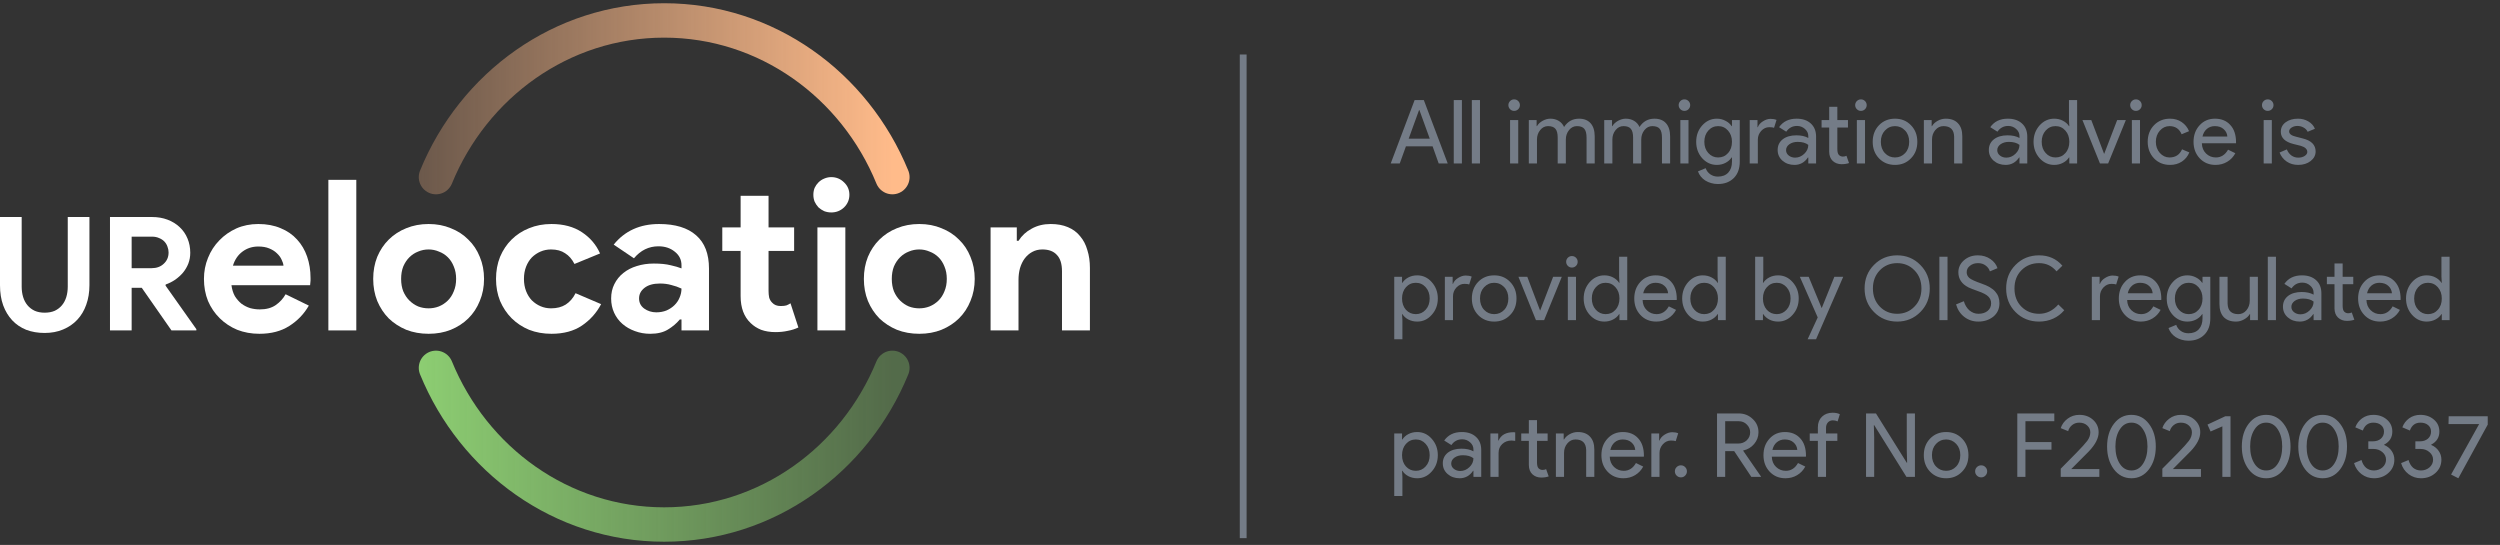 <svg width="367" height="80" viewBox="0 0 367 80" fill="none" xmlns="http://www.w3.org/2000/svg">
<rect x="0" y="0" width="367" height="80" fill="#333333" stroke="none"/>
<path d="M131 54C125.472 67.518 112.554 77 97.5 77C82.446 77 69.528 67.518 64 54" stroke="url(#paint0_linear_3101_15)" stroke-width="5.05" stroke-linecap="round"/>
<path d="M131 26C125.472 12.482 112.554 3 97.5 3C82.446 3 69.528 12.482 64 26" stroke="url(#paint1_linear_3101_15)" stroke-width="5.05" stroke-linecap="round"/>
<path d="M6.553 48.878C5.563 48.878 4.659 48.723 3.842 48.413C3.041 48.087 2.357 47.622 1.791 47.018C1.226 46.413 0.786 45.685 0.471 44.832C0.157 43.964 0 42.98 0 41.879V31.857H3.182V42.065C3.182 42.623 3.253 43.135 3.394 43.6C3.536 44.065 3.748 44.468 4.031 44.809C4.313 45.15 4.667 45.421 5.091 45.623C5.515 45.809 6.003 45.902 6.553 45.902C7.118 45.902 7.613 45.809 8.038 45.623C8.462 45.421 8.815 45.15 9.098 44.809C9.381 44.468 9.593 44.065 9.735 43.6C9.876 43.135 9.947 42.623 9.947 42.065V31.857H13.129V41.879C13.129 42.917 12.972 43.871 12.657 44.739C12.359 45.592 11.919 46.328 11.337 46.948C10.772 47.553 10.08 48.026 9.263 48.367C8.462 48.708 7.558 48.878 6.553 48.878Z" fill="white"/>
<path d="M16.145 31.857H22.296C23.145 31.857 23.915 31.988 24.606 32.252C25.298 32.516 25.887 32.88 26.374 33.345C26.877 33.81 27.262 34.368 27.529 35.019C27.796 35.655 27.93 36.352 27.93 37.112C27.93 37.67 27.835 38.197 27.647 38.693C27.458 39.174 27.199 39.616 26.869 40.019C26.539 40.406 26.154 40.755 25.714 41.065C25.274 41.359 24.811 41.592 24.323 41.763L24.3 41.925L28.825 48.32V48.506H25.172L20.811 42.251H19.326V48.506H16.145V31.857ZM22.273 39.367C22.996 39.367 23.585 39.151 24.041 38.716C24.512 38.282 24.748 37.732 24.748 37.065C24.748 36.771 24.693 36.484 24.583 36.205C24.488 35.926 24.339 35.678 24.135 35.461C23.931 35.244 23.671 35.073 23.357 34.949C23.058 34.81 22.713 34.74 22.32 34.74H19.326V39.367H22.273Z" fill="white"/>
<path d="M45.337 44.863C44.627 46.098 43.668 47.096 42.458 47.858C41.268 48.619 39.808 49 38.077 49C36.908 49 35.823 48.804 34.822 48.413C33.841 48.002 32.986 47.436 32.256 46.715C31.526 45.995 30.952 45.151 30.535 44.184C30.138 43.196 29.94 42.115 29.94 40.942C29.94 39.852 30.138 38.822 30.535 37.855C30.931 36.867 31.484 36.013 32.193 35.293C32.903 34.552 33.737 33.965 34.697 33.533C35.677 33.101 36.752 32.885 37.92 32.885C39.151 32.885 40.246 33.09 41.206 33.502C42.166 33.893 42.969 34.449 43.615 35.169C44.262 35.869 44.752 36.703 45.086 37.67C45.42 38.637 45.587 39.687 45.587 40.819C45.587 40.963 45.587 41.086 45.587 41.189C45.566 41.313 45.556 41.426 45.556 41.529C45.535 41.632 45.524 41.745 45.524 41.868H33.977C34.06 42.486 34.227 43.021 34.478 43.474C34.749 43.906 35.072 44.276 35.448 44.585C35.844 44.873 36.272 45.09 36.731 45.234C37.19 45.357 37.659 45.419 38.139 45.419C39.078 45.419 39.85 45.213 40.455 44.801C41.081 44.369 41.571 43.834 41.926 43.196L45.337 44.863ZM41.613 38.997C41.592 38.73 41.498 38.431 41.331 38.102C41.185 37.773 40.956 37.464 40.642 37.176C40.35 36.888 39.975 36.651 39.516 36.466C39.078 36.281 38.546 36.188 37.92 36.188C37.044 36.188 36.272 36.435 35.604 36.929C34.937 37.423 34.467 38.112 34.196 38.997H41.613Z" fill="white"/>
<path d="M48.205 48.506V26.401H52.305V48.506H48.205Z" fill="white"/>
<path d="M62.922 32.885C64.111 32.885 65.196 33.09 66.177 33.502C67.178 33.893 68.033 34.449 68.743 35.169C69.473 35.869 70.036 36.713 70.432 37.701C70.85 38.689 71.058 39.769 71.058 40.942C71.058 42.115 70.85 43.196 70.432 44.184C70.036 45.172 69.473 46.026 68.743 46.746C68.033 47.446 67.178 48.002 66.177 48.413C65.196 48.804 64.111 49 62.922 49C61.733 49 60.638 48.804 59.636 48.413C58.656 48.002 57.8 47.446 57.07 46.746C56.361 46.026 55.797 45.172 55.38 44.184C54.984 43.196 54.786 42.115 54.786 40.942C54.786 39.769 54.984 38.689 55.38 37.701C55.797 36.713 56.361 35.869 57.07 35.169C57.8 34.449 58.656 33.893 59.636 33.502C60.638 33.09 61.733 32.885 62.922 32.885ZM62.922 45.264C63.444 45.264 63.944 45.172 64.424 44.987C64.925 44.781 65.363 44.493 65.738 44.122C66.114 43.752 66.406 43.299 66.615 42.764C66.844 42.229 66.959 41.621 66.959 40.942C66.959 40.263 66.844 39.656 66.615 39.121C66.406 38.586 66.114 38.133 65.738 37.762C65.363 37.392 64.925 37.114 64.424 36.929C63.944 36.723 63.444 36.62 62.922 36.62C62.38 36.62 61.868 36.723 61.389 36.929C60.909 37.114 60.481 37.392 60.105 37.762C59.73 38.133 59.428 38.586 59.198 39.121C58.989 39.656 58.885 40.263 58.885 40.942C58.885 41.621 58.989 42.229 59.198 42.764C59.428 43.299 59.73 43.752 60.105 44.122C60.481 44.493 60.909 44.781 61.389 44.987C61.868 45.172 62.38 45.264 62.922 45.264Z" fill="white"/>
<path d="M88.244 44.647C87.576 45.923 86.638 46.973 85.427 47.796C84.238 48.599 82.747 49 80.952 49C79.763 49 78.668 48.804 77.667 48.413C76.686 48.002 75.831 47.436 75.1 46.715C74.391 45.995 73.828 45.151 73.411 44.184C73.014 43.196 72.816 42.115 72.816 40.942C72.816 39.769 73.014 38.689 73.411 37.701C73.828 36.713 74.391 35.869 75.1 35.169C75.831 34.449 76.686 33.893 77.667 33.502C78.668 33.09 79.763 32.885 80.952 32.885C82.726 32.885 84.217 33.286 85.427 34.089C86.638 34.891 87.524 35.931 88.087 37.207L84.332 38.75C83.978 38.051 83.519 37.526 82.955 37.176C82.413 36.805 81.724 36.62 80.89 36.62C80.347 36.62 79.836 36.723 79.356 36.929C78.877 37.135 78.449 37.423 78.073 37.793C77.719 38.164 77.437 38.617 77.228 39.152C77.02 39.687 76.916 40.284 76.916 40.942C76.916 41.601 77.02 42.198 77.228 42.733C77.437 43.268 77.719 43.721 78.073 44.091C78.449 44.462 78.877 44.75 79.356 44.956C79.836 45.161 80.347 45.264 80.89 45.264C81.745 45.264 82.465 45.079 83.049 44.709C83.654 44.318 84.134 43.762 84.489 43.042L88.244 44.647Z" fill="white"/>
<path d="M100.043 46.901H99.793C99.313 47.477 98.728 47.971 98.04 48.383C97.372 48.794 96.507 49 95.443 49C94.65 49 93.899 48.866 93.189 48.599C92.501 48.352 91.896 48.002 91.374 47.549C90.853 47.096 90.446 46.551 90.154 45.913C89.862 45.275 89.716 44.575 89.716 43.813C89.716 43.031 89.872 42.331 90.185 41.714C90.498 41.076 90.936 40.531 91.5 40.078C92.063 39.625 92.72 39.285 93.471 39.059C94.243 38.812 95.078 38.689 95.975 38.689C96.976 38.689 97.8 38.771 98.447 38.936C99.094 39.08 99.626 39.234 100.043 39.399V38.936C100.043 38.133 99.719 37.474 99.073 36.96C98.426 36.425 97.623 36.157 96.663 36.157C95.244 36.157 94.045 36.744 93.064 37.917L90.091 35.91C91.719 33.893 93.941 32.885 96.757 32.885C99.135 32.885 100.95 33.44 102.202 34.552C103.454 35.642 104.08 37.269 104.08 39.429V48.506H100.043V46.901ZM100.043 42.362C99.563 42.136 99.062 41.961 98.541 41.838C98.04 41.694 97.487 41.621 96.882 41.621C95.902 41.621 95.14 41.838 94.598 42.27C94.076 42.681 93.815 43.196 93.815 43.813C93.815 44.431 94.066 44.925 94.566 45.295C95.088 45.666 95.683 45.851 96.35 45.851C96.893 45.851 97.393 45.758 97.852 45.573C98.311 45.367 98.697 45.11 99.01 44.801C99.344 44.472 99.594 44.102 99.761 43.69C99.949 43.258 100.043 42.815 100.043 42.362Z" fill="white"/>
<path d="M108.723 36.836H106.032V33.379H108.723V28.748H112.823V33.379H116.578V36.836H112.823V42.702C112.823 43.052 112.854 43.381 112.917 43.69C113 43.978 113.146 44.225 113.355 44.431C113.647 44.76 114.064 44.925 114.607 44.925C114.961 44.925 115.243 44.894 115.452 44.832C115.66 44.75 115.858 44.647 116.046 44.523L117.204 48.074C116.724 48.3 116.203 48.465 115.639 48.568C115.097 48.691 114.492 48.753 113.824 48.753C113.052 48.753 112.353 48.64 111.728 48.413C111.123 48.166 110.611 47.837 110.194 47.425C109.214 46.499 108.723 45.182 108.723 43.474V36.836Z" fill="white"/>
<path d="M122.031 31.187C121.676 31.187 121.332 31.125 120.998 31.001C120.685 30.857 120.404 30.672 120.153 30.446C119.924 30.199 119.736 29.921 119.59 29.612C119.465 29.303 119.402 28.964 119.402 28.593C119.402 28.223 119.465 27.883 119.59 27.575C119.736 27.266 119.924 26.998 120.153 26.772C120.404 26.525 120.685 26.34 120.998 26.216C121.332 26.072 121.676 26 122.031 26C122.761 26 123.387 26.257 123.909 26.772C124.43 27.266 124.691 27.873 124.691 28.593C124.691 29.314 124.43 29.931 123.909 30.446C123.387 30.94 122.761 31.187 122.031 31.187ZM119.997 48.506V33.379H124.096V48.506H119.997Z" fill="white"/>
<path d="M134.952 32.885C136.142 32.885 137.226 33.09 138.207 33.502C139.208 33.893 140.064 34.449 140.773 35.169C141.503 35.869 142.066 36.713 142.463 37.701C142.88 38.689 143.089 39.769 143.089 40.942C143.089 42.115 142.88 43.196 142.463 44.184C142.066 45.172 141.503 46.026 140.773 46.746C140.064 47.446 139.208 48.002 138.207 48.413C137.226 48.804 136.142 49 134.952 49C133.763 49 132.668 48.804 131.667 48.413C130.686 48.002 129.831 47.446 129.1 46.746C128.391 46.026 127.828 45.172 127.411 44.184C127.014 43.196 126.816 42.115 126.816 40.942C126.816 39.769 127.014 38.689 127.411 37.701C127.828 36.713 128.391 35.869 129.1 35.169C129.831 34.449 130.686 33.893 131.667 33.502C132.668 33.09 133.763 32.885 134.952 32.885ZM134.952 45.264C135.474 45.264 135.975 45.172 136.454 44.987C136.955 44.781 137.393 44.493 137.769 44.122C138.144 43.752 138.436 43.299 138.645 42.764C138.874 42.229 138.989 41.621 138.989 40.942C138.989 40.263 138.874 39.656 138.645 39.121C138.436 38.586 138.144 38.133 137.769 37.762C137.393 37.392 136.955 37.114 136.454 36.929C135.975 36.723 135.474 36.62 134.952 36.62C134.41 36.62 133.899 36.723 133.419 36.929C132.939 37.114 132.511 37.392 132.136 37.762C131.76 38.133 131.458 38.586 131.228 39.121C131.02 39.656 130.915 40.263 130.915 40.942C130.915 41.621 131.02 42.229 131.228 42.764C131.458 43.299 131.76 43.752 132.136 44.122C132.511 44.493 132.939 44.781 133.419 44.987C133.899 45.172 134.41 45.264 134.952 45.264Z" fill="white"/>
<path d="M149.266 35.354H149.517C149.996 34.593 150.643 33.996 151.457 33.564C152.27 33.111 153.199 32.885 154.242 32.885C155.202 32.885 156.047 33.039 156.777 33.348C157.507 33.656 158.102 34.099 158.561 34.675C159.04 35.231 159.395 35.91 159.624 36.713C159.875 37.495 160 38.37 160 39.337V48.506H155.901V39.831C155.901 38.74 155.65 37.937 155.149 37.423C154.67 36.888 153.96 36.62 153.022 36.62C152.458 36.62 151.958 36.744 151.519 36.991C151.102 37.217 150.737 37.536 150.424 37.948C150.132 38.339 149.903 38.812 149.736 39.368C149.59 39.903 149.517 40.479 149.517 41.097V48.506H145.417V33.379H149.266V35.354Z" fill="white"/>
<path d="M208.316 16.161L206.795 20.36H209.889L208.368 16.161H208.316ZM205.482 24H204.156L207.666 14.692H209.018L212.528 24H211.202L210.305 21.478H206.392L205.482 24ZM214.608 14.692V24H213.412V14.692H214.608ZM217.261 14.692V24H216.065V14.692H217.261ZM223.122 15.433C223.122 15.667 223.039 15.866 222.875 16.031C222.71 16.196 222.511 16.278 222.277 16.278C222.043 16.278 221.843 16.196 221.679 16.031C221.514 15.866 221.432 15.667 221.432 15.433C221.432 15.199 221.514 15 221.679 14.835C221.843 14.67 222.043 14.588 222.277 14.588C222.511 14.588 222.71 14.67 222.875 14.835C223.039 15 223.122 15.199 223.122 15.433ZM222.875 17.63V24H221.679V17.63H222.875ZM225.627 24H224.431V17.63H225.575V18.514H225.627C225.809 18.202 226.086 17.942 226.459 17.734C226.84 17.526 227.217 17.422 227.59 17.422C228.058 17.422 228.47 17.53 228.825 17.747C229.18 17.964 229.44 18.263 229.605 18.644C230.134 17.829 230.866 17.422 231.802 17.422C232.539 17.422 233.106 17.647 233.505 18.098C233.904 18.549 234.103 19.19 234.103 20.022V24H232.907V20.204C232.907 19.606 232.799 19.177 232.582 18.917C232.365 18.648 232.001 18.514 231.49 18.514C231.031 18.514 230.645 18.709 230.333 19.099C230.021 19.489 229.865 19.948 229.865 20.477V24H228.669V20.204C228.669 19.606 228.561 19.177 228.344 18.917C228.127 18.648 227.763 18.514 227.252 18.514C226.793 18.514 226.407 18.709 226.095 19.099C225.783 19.489 225.627 19.948 225.627 20.477V24ZM236.697 24H235.501V17.63H236.645V18.514H236.697C236.879 18.202 237.157 17.942 237.529 17.734C237.911 17.526 238.288 17.422 238.66 17.422C239.128 17.422 239.54 17.53 239.895 17.747C240.251 17.964 240.511 18.263 240.675 18.644C241.204 17.829 241.936 17.422 242.872 17.422C243.609 17.422 244.177 17.647 244.575 18.098C244.974 18.549 245.173 19.19 245.173 20.022V24H243.977V20.204C243.977 19.606 243.869 19.177 243.652 18.917C243.436 18.648 243.072 18.514 242.56 18.514C242.101 18.514 241.715 18.709 241.403 19.099C241.091 19.489 240.935 19.948 240.935 20.477V24H239.739V20.204C239.739 19.606 239.631 19.177 239.414 18.917C239.198 18.648 238.834 18.514 238.322 18.514C237.863 18.514 237.477 18.709 237.165 19.099C236.853 19.489 236.697 19.948 236.697 20.477V24ZM248.119 15.433C248.119 15.667 248.036 15.866 247.872 16.031C247.707 16.196 247.508 16.278 247.274 16.278C247.04 16.278 246.84 16.196 246.676 16.031C246.511 15.866 246.429 15.667 246.429 15.433C246.429 15.199 246.511 15 246.676 14.835C246.84 14.67 247.04 14.588 247.274 14.588C247.508 14.588 247.707 14.67 247.872 14.835C248.036 15 248.119 15.199 248.119 15.433ZM247.872 17.63V24H246.676V17.63H247.872ZM252.225 23.116C252.814 23.116 253.295 22.904 253.668 22.479C254.058 22.054 254.253 21.5 254.253 20.815C254.253 20.148 254.058 19.597 253.668 19.164C253.286 18.731 252.805 18.514 252.225 18.514C251.653 18.514 251.172 18.731 250.782 19.164C250.392 19.597 250.197 20.148 250.197 20.815C250.197 21.491 250.392 22.041 250.782 22.466C251.172 22.899 251.653 23.116 252.225 23.116ZM252.186 27.016C251.83 27.016 251.497 26.968 251.185 26.873C250.873 26.786 250.587 26.661 250.327 26.496C250.075 26.331 249.859 26.136 249.677 25.911C249.495 25.686 249.356 25.434 249.261 25.157L250.392 24.689C250.522 25.062 250.747 25.361 251.068 25.586C251.388 25.811 251.761 25.924 252.186 25.924C252.836 25.924 253.343 25.729 253.707 25.339C254.071 24.949 254.253 24.412 254.253 23.727V23.116H254.201C253.975 23.454 253.668 23.723 253.278 23.922C252.896 24.113 252.48 24.208 252.03 24.208C251.198 24.208 250.483 23.883 249.885 23.233C249.295 22.566 249.001 21.76 249.001 20.815C249.001 19.87 249.295 19.069 249.885 18.41C250.483 17.751 251.198 17.422 252.03 17.422C252.48 17.422 252.896 17.522 253.278 17.721C253.668 17.912 253.975 18.176 254.201 18.514H254.253V17.63H255.397V23.727C255.397 24.75 255.106 25.551 254.526 26.132C253.936 26.721 253.156 27.016 252.186 27.016ZM258.051 24H256.855V17.63H257.999V18.67H258.051C258.172 18.332 258.419 18.046 258.792 17.812C259.173 17.569 259.546 17.448 259.91 17.448C260.257 17.448 260.551 17.5 260.794 17.604L260.43 18.761C260.283 18.7 260.049 18.67 259.728 18.67C259.277 18.67 258.883 18.852 258.545 19.216C258.216 19.58 258.051 20.005 258.051 20.49V24ZM262.195 22.05C262.195 22.362 262.325 22.622 262.585 22.83C262.853 23.038 263.165 23.142 263.521 23.142C264.023 23.142 264.47 22.956 264.86 22.583C265.258 22.21 265.458 21.773 265.458 21.27C265.085 20.975 264.565 20.828 263.898 20.828C263.412 20.828 263.005 20.945 262.676 21.179C262.355 21.413 262.195 21.703 262.195 22.05ZM263.742 17.422C264.626 17.422 265.323 17.66 265.835 18.137C266.346 18.605 266.602 19.251 266.602 20.074V24H265.458V23.116H265.406C264.912 23.844 264.253 24.208 263.43 24.208C262.728 24.208 262.138 24 261.662 23.584C261.194 23.168 260.96 22.648 260.96 22.024C260.96 21.365 261.207 20.841 261.701 20.451C262.203 20.061 262.871 19.866 263.703 19.866C264.413 19.866 264.998 19.996 265.458 20.256V19.983C265.458 19.567 265.293 19.216 264.964 18.93C264.634 18.635 264.249 18.488 263.807 18.488C263.139 18.488 262.611 18.77 262.221 19.333L261.168 18.67C261.748 17.838 262.606 17.422 263.742 17.422ZM270.346 24.104C269.826 24.104 269.392 23.944 269.046 23.623C268.708 23.302 268.534 22.856 268.526 22.284V18.722H267.408V17.63H268.526V15.68H269.722V17.63H271.282V18.722H269.722V21.894C269.722 22.319 269.804 22.609 269.969 22.765C270.133 22.912 270.32 22.986 270.528 22.986C270.623 22.986 270.714 22.977 270.801 22.96C270.896 22.934 270.983 22.904 271.061 22.869L271.438 23.935C271.126 24.048 270.762 24.104 270.346 24.104ZM274.03 15.433C274.03 15.667 273.948 15.866 273.783 16.031C273.618 16.196 273.419 16.278 273.185 16.278C272.951 16.278 272.752 16.196 272.587 16.031C272.422 15.866 272.34 15.667 272.34 15.433C272.34 15.199 272.422 15 272.587 14.835C272.752 14.67 272.951 14.588 273.185 14.588C273.419 14.588 273.618 14.67 273.783 14.835C273.948 15 274.03 15.199 274.03 15.433ZM273.783 17.63V24H272.587V17.63H273.783ZM274.912 20.815C274.912 19.836 275.22 19.025 275.835 18.384C276.459 17.743 277.243 17.422 278.188 17.422C279.133 17.422 279.913 17.743 280.528 18.384C281.152 19.025 281.464 19.836 281.464 20.815C281.464 21.803 281.152 22.613 280.528 23.246C279.913 23.887 279.133 24.208 278.188 24.208C277.243 24.208 276.459 23.887 275.835 23.246C275.22 22.605 274.912 21.794 274.912 20.815ZM276.108 20.815C276.108 21.5 276.307 22.054 276.706 22.479C277.105 22.904 277.599 23.116 278.188 23.116C278.777 23.116 279.271 22.904 279.67 22.479C280.069 22.054 280.268 21.5 280.268 20.815C280.268 20.139 280.069 19.589 279.67 19.164C279.263 18.731 278.769 18.514 278.188 18.514C277.607 18.514 277.113 18.731 276.706 19.164C276.307 19.589 276.108 20.139 276.108 20.815ZM282.423 17.63H283.567V18.514H283.619C283.801 18.202 284.079 17.942 284.451 17.734C284.833 17.526 285.227 17.422 285.634 17.422C286.414 17.422 287.012 17.647 287.428 18.098C287.853 18.54 288.065 19.173 288.065 19.996V24H286.869V20.074C286.843 19.034 286.319 18.514 285.296 18.514C284.82 18.514 284.421 18.709 284.1 19.099C283.78 19.48 283.619 19.94 283.619 20.477V24H282.423V17.63ZM293.197 22.05C293.197 22.362 293.327 22.622 293.587 22.83C293.855 23.038 294.167 23.142 294.523 23.142C295.025 23.142 295.472 22.956 295.862 22.583C296.26 22.21 296.46 21.773 296.46 21.27C296.087 20.975 295.567 20.828 294.9 20.828C294.414 20.828 294.007 20.945 293.678 21.179C293.357 21.413 293.197 21.703 293.197 22.05ZM294.744 17.422C295.628 17.422 296.325 17.66 296.837 18.137C297.348 18.605 297.604 19.251 297.604 20.074V24H296.46V23.116H296.408C295.914 23.844 295.255 24.208 294.432 24.208C293.73 24.208 293.14 24 292.664 23.584C292.196 23.168 291.962 22.648 291.962 22.024C291.962 21.365 292.209 20.841 292.703 20.451C293.205 20.061 293.873 19.866 294.705 19.866C295.415 19.866 296 19.996 296.46 20.256V19.983C296.46 19.567 296.295 19.216 295.966 18.93C295.636 18.635 295.251 18.488 294.809 18.488C294.141 18.488 293.613 18.77 293.223 19.333L292.17 18.67C292.75 17.838 293.608 17.422 294.744 17.422ZM301.749 23.116C302.338 23.116 302.819 22.904 303.192 22.479C303.582 22.054 303.777 21.5 303.777 20.815C303.777 20.148 303.582 19.597 303.192 19.164C302.811 18.731 302.33 18.514 301.749 18.514C301.177 18.514 300.696 18.731 300.306 19.164C299.916 19.597 299.721 20.148 299.721 20.815C299.721 21.491 299.916 22.041 300.306 22.466C300.696 22.899 301.177 23.116 301.749 23.116ZM301.554 24.208C300.722 24.208 300.007 23.879 299.409 23.22C298.82 22.553 298.525 21.751 298.525 20.815C298.525 19.879 298.82 19.077 299.409 18.41C300.007 17.751 300.722 17.422 301.554 17.422C302.022 17.422 302.447 17.522 302.828 17.721C303.218 17.92 303.517 18.185 303.725 18.514H303.777L303.725 17.63V14.692H304.921V24H303.777V23.116H303.725C303.517 23.445 303.218 23.71 302.828 23.909C302.447 24.108 302.022 24.208 301.554 24.208ZM309.473 24H308.277L305.703 17.63H307.003L308.875 22.57H308.901L310.799 17.63H312.073L309.473 24ZM314.401 15.433C314.401 15.667 314.319 15.866 314.154 16.031C313.989 16.196 313.79 16.278 313.556 16.278C313.322 16.278 313.123 16.196 312.958 16.031C312.793 15.866 312.711 15.667 312.711 15.433C312.711 15.199 312.793 15 312.958 14.835C313.123 14.67 313.322 14.588 313.556 14.588C313.79 14.588 313.989 14.67 314.154 14.835C314.319 15 314.401 15.199 314.401 15.433ZM314.154 17.63V24H312.958V17.63H314.154ZM318.559 24.208C317.614 24.208 316.83 23.887 316.206 23.246C315.591 22.587 315.283 21.777 315.283 20.815C315.283 19.836 315.591 19.025 316.206 18.384C316.83 17.743 317.614 17.422 318.559 17.422C319.209 17.422 319.777 17.587 320.262 17.916C320.747 18.237 321.111 18.683 321.354 19.255L320.262 19.71C319.924 18.913 319.33 18.514 318.481 18.514C317.935 18.514 317.463 18.735 317.064 19.177C316.674 19.619 316.479 20.165 316.479 20.815C316.479 21.465 316.674 22.011 317.064 22.453C317.463 22.895 317.935 23.116 318.481 23.116C319.356 23.116 319.972 22.717 320.327 21.92L321.393 22.375C321.159 22.947 320.791 23.398 320.288 23.727C319.794 24.048 319.218 24.208 318.559 24.208ZM325.235 24.208C324.299 24.208 323.528 23.887 322.921 23.246C322.315 22.605 322.011 21.794 322.011 20.815C322.011 19.844 322.306 19.038 322.895 18.397C323.485 17.747 324.239 17.422 325.157 17.422C326.102 17.422 326.852 17.73 327.406 18.345C327.97 18.952 328.251 19.805 328.251 20.906L328.238 21.036H323.233C323.251 21.66 323.459 22.163 323.857 22.544C324.256 22.925 324.733 23.116 325.287 23.116C326.05 23.116 326.648 22.735 327.081 21.972L328.147 22.492C327.861 23.029 327.463 23.45 326.951 23.753C326.449 24.056 325.877 24.208 325.235 24.208ZM323.324 20.048H326.977C326.943 19.606 326.761 19.242 326.431 18.956C326.111 18.661 325.677 18.514 325.131 18.514C324.681 18.514 324.291 18.653 323.961 18.93C323.641 19.207 323.428 19.58 323.324 20.048ZM333.749 15.433C333.749 15.667 333.666 15.866 333.502 16.031C333.337 16.196 333.138 16.278 332.904 16.278C332.67 16.278 332.47 16.196 332.306 16.031C332.141 15.866 332.059 15.667 332.059 15.433C332.059 15.199 332.141 15 332.306 14.835C332.47 14.67 332.67 14.588 332.904 14.588C333.138 14.588 333.337 14.67 333.502 14.835C333.666 15 333.749 15.199 333.749 15.433ZM333.502 17.63V24H332.306V17.63H333.502ZM339.933 22.232C339.933 22.787 339.69 23.255 339.205 23.636C338.72 24.017 338.109 24.208 337.372 24.208C336.731 24.208 336.167 24.043 335.682 23.714C335.197 23.376 334.85 22.934 334.642 22.388L335.708 21.933C335.864 22.314 336.089 22.613 336.384 22.83C336.687 23.038 337.017 23.142 337.372 23.142C337.753 23.142 338.07 23.06 338.321 22.895C338.581 22.73 338.711 22.535 338.711 22.31C338.711 21.903 338.399 21.604 337.775 21.413L336.683 21.14C335.444 20.828 334.824 20.23 334.824 19.346C334.824 18.765 335.058 18.302 335.526 17.955C336.003 17.6 336.609 17.422 337.346 17.422C337.909 17.422 338.416 17.556 338.867 17.825C339.326 18.094 339.647 18.453 339.829 18.904L338.763 19.346C338.642 19.077 338.442 18.869 338.165 18.722C337.896 18.566 337.593 18.488 337.255 18.488C336.943 18.488 336.661 18.566 336.41 18.722C336.167 18.878 336.046 19.069 336.046 19.294C336.046 19.658 336.388 19.918 337.073 20.074L338.035 20.321C339.3 20.633 339.933 21.27 339.933 22.232ZM207.848 46.116C208.42 46.116 208.901 45.899 209.291 45.466C209.681 45.041 209.876 44.491 209.876 43.815C209.876 43.148 209.681 42.597 209.291 42.164C208.901 41.731 208.42 41.514 207.848 41.514C207.267 41.514 206.782 41.731 206.392 42.164C206.011 42.597 205.82 43.148 205.82 43.815C205.82 44.491 206.011 45.046 206.392 45.479C206.782 45.904 207.267 46.116 207.848 46.116ZM208.043 47.208C207.575 47.208 207.146 47.108 206.756 46.909C206.375 46.71 206.08 46.445 205.872 46.116H205.82L205.872 47V49.808H204.676V40.63H205.82V41.514H205.872C206.08 41.185 206.375 40.92 206.756 40.721C207.146 40.522 207.575 40.422 208.043 40.422C208.884 40.422 209.594 40.751 210.175 41.41C210.773 42.077 211.072 42.879 211.072 43.815C211.072 44.76 210.773 45.561 210.175 46.22C209.594 46.879 208.884 47.208 208.043 47.208ZM213.3 47H212.104V40.63H213.248V41.67H213.3C213.421 41.332 213.668 41.046 214.041 40.812C214.422 40.569 214.795 40.448 215.159 40.448C215.506 40.448 215.8 40.5 216.043 40.604L215.679 41.761C215.532 41.7 215.298 41.67 214.977 41.67C214.526 41.67 214.132 41.852 213.794 42.216C213.465 42.58 213.3 43.005 213.3 43.49V47ZM216.069 43.815C216.069 42.836 216.377 42.025 216.992 41.384C217.616 40.743 218.4 40.422 219.345 40.422C220.29 40.422 221.07 40.743 221.685 41.384C222.309 42.025 222.621 42.836 222.621 43.815C222.621 44.803 222.309 45.613 221.685 46.246C221.07 46.887 220.29 47.208 219.345 47.208C218.4 47.208 217.616 46.887 216.992 46.246C216.377 45.605 216.069 44.794 216.069 43.815ZM217.265 43.815C217.265 44.5 217.464 45.054 217.863 45.479C218.262 45.904 218.756 46.116 219.345 46.116C219.934 46.116 220.428 45.904 220.827 45.479C221.226 45.054 221.425 44.5 221.425 43.815C221.425 43.139 221.226 42.589 220.827 42.164C220.42 41.731 219.926 41.514 219.345 41.514C218.764 41.514 218.27 41.731 217.863 42.164C217.464 42.589 217.265 43.139 217.265 43.815ZM226.675 47H225.479L222.905 40.63H224.205L226.077 45.57H226.103L228.001 40.63H229.275L226.675 47ZM231.602 38.433C231.602 38.667 231.52 38.866 231.355 39.031C231.19 39.196 230.991 39.278 230.757 39.278C230.523 39.278 230.324 39.196 230.159 39.031C229.994 38.866 229.912 38.667 229.912 38.433C229.912 38.199 229.994 38 230.159 37.835C230.324 37.67 230.523 37.588 230.757 37.588C230.991 37.588 231.19 37.67 231.355 37.835C231.52 38 231.602 38.199 231.602 38.433ZM231.355 40.63V47H230.159V40.63H231.355ZM235.708 46.116C236.297 46.116 236.778 45.904 237.151 45.479C237.541 45.054 237.736 44.5 237.736 43.815C237.736 43.148 237.541 42.597 237.151 42.164C236.77 41.731 236.289 41.514 235.708 41.514C235.136 41.514 234.655 41.731 234.265 42.164C233.875 42.597 233.68 43.148 233.68 43.815C233.68 44.491 233.875 45.041 234.265 45.466C234.655 45.899 235.136 46.116 235.708 46.116ZM235.513 47.208C234.681 47.208 233.966 46.879 233.368 46.22C232.779 45.553 232.484 44.751 232.484 43.815C232.484 42.879 232.779 42.077 233.368 41.41C233.966 40.751 234.681 40.422 235.513 40.422C235.981 40.422 236.406 40.522 236.787 40.721C237.177 40.92 237.476 41.185 237.684 41.514H237.736L237.684 40.63V37.692H238.88V47H237.736V46.116H237.684C237.476 46.445 237.177 46.71 236.787 46.909C236.406 47.108 235.981 47.208 235.513 47.208ZM243.135 47.208C242.199 47.208 241.428 46.887 240.821 46.246C240.214 45.605 239.911 44.794 239.911 43.815C239.911 42.844 240.206 42.038 240.795 41.397C241.384 40.747 242.138 40.422 243.057 40.422C244.002 40.422 244.751 40.73 245.306 41.345C245.869 41.952 246.151 42.805 246.151 43.906L246.138 44.036H241.133C241.15 44.66 241.358 45.163 241.757 45.544C242.156 45.925 242.632 46.116 243.187 46.116C243.95 46.116 244.548 45.735 244.981 44.972L246.047 45.492C245.761 46.029 245.362 46.45 244.851 46.753C244.348 47.056 243.776 47.208 243.135 47.208ZM241.224 43.048H244.877C244.842 42.606 244.66 42.242 244.331 41.956C244.01 41.661 243.577 41.514 243.031 41.514C242.58 41.514 242.19 41.653 241.861 41.93C241.54 42.207 241.328 42.58 241.224 43.048ZM250.168 46.116C250.757 46.116 251.238 45.904 251.611 45.479C252.001 45.054 252.196 44.5 252.196 43.815C252.196 43.148 252.001 42.597 251.611 42.164C251.23 41.731 250.749 41.514 250.168 41.514C249.596 41.514 249.115 41.731 248.725 42.164C248.335 42.597 248.14 43.148 248.14 43.815C248.14 44.491 248.335 45.041 248.725 45.466C249.115 45.899 249.596 46.116 250.168 46.116ZM249.973 47.208C249.141 47.208 248.426 46.879 247.828 46.22C247.239 45.553 246.944 44.751 246.944 43.815C246.944 42.879 247.239 42.077 247.828 41.41C248.426 40.751 249.141 40.422 249.973 40.422C250.441 40.422 250.866 40.522 251.247 40.721C251.637 40.92 251.936 41.185 252.144 41.514H252.196L252.144 40.63V37.692H253.34V47H252.196V46.116H252.144C251.936 46.445 251.637 46.71 251.247 46.909C250.866 47.108 250.441 47.208 249.973 47.208ZM261.022 47.208C260.554 47.208 260.125 47.108 259.735 46.909C259.353 46.71 259.059 46.445 258.851 46.116H258.799V47H257.655V37.692H258.851V40.63L258.799 41.514H258.851C259.059 41.185 259.353 40.92 259.735 40.721C260.125 40.522 260.554 40.422 261.022 40.422C261.862 40.422 262.573 40.751 263.154 41.41C263.752 42.077 264.051 42.879 264.051 43.815C264.051 44.76 263.752 45.561 263.154 46.22C262.573 46.879 261.862 47.208 261.022 47.208ZM260.827 46.116C261.399 46.116 261.88 45.899 262.27 45.466C262.66 45.041 262.855 44.491 262.855 43.815C262.855 43.148 262.66 42.597 262.27 42.164C261.88 41.731 261.399 41.514 260.827 41.514C260.246 41.514 259.761 41.731 259.371 42.164C258.989 42.597 258.799 43.148 258.799 43.815C258.799 44.491 258.989 45.046 259.371 45.479C259.761 45.904 260.246 46.116 260.827 46.116ZM270.585 40.63L266.594 49.808H265.359L266.841 46.597L264.215 40.63H265.515L267.413 45.206H267.439L269.285 40.63H270.585ZM283.289 42.346C283.289 43.724 282.83 44.877 281.911 45.804C280.984 46.74 279.849 47.208 278.505 47.208C277.153 47.208 276.018 46.74 275.099 45.804C274.181 44.877 273.721 43.724 273.721 42.346C273.721 40.968 274.181 39.815 275.099 38.888C276.018 37.952 277.153 37.484 278.505 37.484C279.857 37.484 280.993 37.956 281.911 38.901C282.83 39.828 283.289 40.977 283.289 42.346ZM274.943 42.346C274.943 43.421 275.281 44.309 275.957 45.011C276.642 45.713 277.491 46.064 278.505 46.064C279.519 46.064 280.364 45.713 281.04 45.011C281.725 44.318 282.067 43.429 282.067 42.346C282.067 41.263 281.725 40.374 281.04 39.681C280.364 38.979 279.519 38.628 278.505 38.628C277.491 38.628 276.642 38.979 275.957 39.681C275.281 40.383 274.943 41.271 274.943 42.346ZM285.897 47H284.701V37.692H285.897V47ZM293.519 44.517C293.519 45.332 293.22 45.986 292.622 46.48C292.015 46.965 291.279 47.208 290.412 47.208C289.641 47.208 288.96 46.983 288.371 46.532C287.782 46.081 287.374 45.466 287.149 44.686L288.293 44.218C288.371 44.495 288.479 44.747 288.618 44.972C288.757 45.197 288.917 45.392 289.099 45.557C289.29 45.713 289.498 45.839 289.723 45.934C289.948 46.021 290.187 46.064 290.438 46.064C290.984 46.064 291.43 45.925 291.777 45.648C292.124 45.362 292.297 44.985 292.297 44.517C292.297 44.127 292.154 43.793 291.868 43.516C291.599 43.247 291.097 42.987 290.36 42.736C289.615 42.467 289.151 42.285 288.969 42.19C287.981 41.687 287.487 40.946 287.487 39.967C287.487 39.282 287.76 38.697 288.306 38.212C288.861 37.727 289.541 37.484 290.347 37.484C291.058 37.484 291.673 37.666 292.193 38.03C292.713 38.385 293.06 38.832 293.233 39.369L292.115 39.837C292.011 39.49 291.803 39.204 291.491 38.979C291.188 38.745 290.815 38.628 290.373 38.628C289.905 38.628 289.511 38.758 289.19 39.018C288.869 39.261 288.709 39.577 288.709 39.967C288.709 40.288 288.835 40.565 289.086 40.799C289.363 41.033 289.966 41.31 290.893 41.631C291.838 41.952 292.509 42.346 292.908 42.814C293.315 43.273 293.519 43.841 293.519 44.517ZM299.339 47.208C297.961 47.208 296.809 46.744 295.881 45.817C294.963 44.89 294.503 43.733 294.503 42.346C294.503 40.959 294.963 39.807 295.881 38.888C296.8 37.952 297.953 37.484 299.339 37.484C300.743 37.484 301.883 37.991 302.758 39.005L301.9 39.837C301.233 39.031 300.379 38.628 299.339 38.628C298.308 38.628 297.446 38.975 296.752 39.668C296.068 40.353 295.725 41.245 295.725 42.346C295.725 43.447 296.068 44.339 296.752 45.024C297.446 45.717 298.308 46.064 299.339 46.064C300.423 46.064 301.363 45.609 302.16 44.699L303.031 45.544C302.589 46.073 302.048 46.484 301.406 46.779C300.765 47.065 300.076 47.208 299.339 47.208ZM308.274 47H307.078V40.63H308.222V41.67H308.274C308.395 41.332 308.642 41.046 309.015 40.812C309.396 40.569 309.769 40.448 310.133 40.448C310.479 40.448 310.774 40.5 311.017 40.604L310.653 41.761C310.505 41.7 310.271 41.67 309.951 41.67C309.5 41.67 309.106 41.852 308.768 42.216C308.438 42.58 308.274 43.005 308.274 43.49V47ZM314.267 47.208C313.331 47.208 312.559 46.887 311.953 46.246C311.346 45.605 311.043 44.794 311.043 43.815C311.043 42.844 311.337 42.038 311.927 41.397C312.516 40.747 313.27 40.422 314.189 40.422C315.133 40.422 315.883 40.73 316.438 41.345C317.001 41.952 317.283 42.805 317.283 43.906L317.27 44.036H312.265C312.282 44.66 312.49 45.163 312.889 45.544C313.287 45.925 313.764 46.116 314.319 46.116C315.081 46.116 315.679 45.735 316.113 44.972L317.179 45.492C316.893 46.029 316.494 46.45 315.983 46.753C315.48 47.056 314.908 47.208 314.267 47.208ZM312.356 43.048H316.009C315.974 42.606 315.792 42.242 315.463 41.956C315.142 41.661 314.709 41.514 314.163 41.514C313.712 41.514 313.322 41.653 312.993 41.93C312.672 42.207 312.46 42.58 312.356 43.048ZM321.3 46.116C321.889 46.116 322.37 45.904 322.743 45.479C323.133 45.054 323.328 44.5 323.328 43.815C323.328 43.148 323.133 42.597 322.743 42.164C322.362 41.731 321.881 41.514 321.3 41.514C320.728 41.514 320.247 41.731 319.857 42.164C319.467 42.597 319.272 43.148 319.272 43.815C319.272 44.491 319.467 45.041 319.857 45.466C320.247 45.899 320.728 46.116 321.3 46.116ZM321.261 50.016C320.906 50.016 320.572 49.968 320.26 49.873C319.948 49.786 319.662 49.661 319.402 49.496C319.151 49.331 318.934 49.136 318.752 48.911C318.57 48.686 318.431 48.434 318.336 48.157L319.467 47.689C319.597 48.062 319.822 48.361 320.143 48.586C320.464 48.811 320.836 48.924 321.261 48.924C321.911 48.924 322.418 48.729 322.782 48.339C323.146 47.949 323.328 47.412 323.328 46.727V46.116H323.276C323.051 46.454 322.743 46.723 322.353 46.922C321.972 47.113 321.556 47.208 321.105 47.208C320.273 47.208 319.558 46.883 318.96 46.233C318.371 45.566 318.076 44.76 318.076 43.815C318.076 42.87 318.371 42.069 318.96 41.41C319.558 40.751 320.273 40.422 321.105 40.422C321.556 40.422 321.972 40.522 322.353 40.721C322.743 40.912 323.051 41.176 323.276 41.514H323.328V40.63H324.472V46.727C324.472 47.75 324.182 48.551 323.601 49.132C323.012 49.721 322.232 50.016 321.261 50.016ZM331.457 47H330.313V46.116H330.261C330.079 46.428 329.797 46.688 329.416 46.896C329.043 47.104 328.653 47.208 328.246 47.208C327.466 47.208 326.863 46.987 326.439 46.545C326.023 46.094 325.815 45.457 325.815 44.634V40.63H327.011V44.556C327.037 45.596 327.561 46.116 328.584 46.116C329.06 46.116 329.459 45.925 329.78 45.544C330.1 45.154 330.261 44.69 330.261 44.153V40.63H331.457V47ZM334.109 37.692V47H332.913V37.692H334.109ZM336.373 45.05C336.373 45.362 336.503 45.622 336.763 45.83C337.032 46.038 337.344 46.142 337.699 46.142C338.202 46.142 338.648 45.956 339.038 45.583C339.437 45.21 339.636 44.773 339.636 44.27C339.264 43.975 338.744 43.828 338.076 43.828C337.591 43.828 337.184 43.945 336.854 44.179C336.534 44.413 336.373 44.703 336.373 45.05ZM337.92 40.422C338.804 40.422 339.502 40.66 340.013 41.137C340.525 41.605 340.78 42.251 340.78 43.074V47H339.636V46.116H339.584C339.09 46.844 338.432 47.208 337.608 47.208C336.906 47.208 336.317 47 335.84 46.584C335.372 46.168 335.138 45.648 335.138 45.024C335.138 44.365 335.385 43.841 335.879 43.451C336.382 43.061 337.049 42.866 337.881 42.866C338.592 42.866 339.177 42.996 339.636 43.256V42.983C339.636 42.567 339.472 42.216 339.142 41.93C338.813 41.635 338.427 41.488 337.985 41.488C337.318 41.488 336.789 41.77 336.399 42.333L335.346 41.67C335.927 40.838 336.785 40.422 337.92 40.422ZM344.524 47.104C344.004 47.104 343.571 46.944 343.224 46.623C342.886 46.302 342.713 45.856 342.704 45.284V41.722H341.586V40.63H342.704V38.68H343.9V40.63H345.46V41.722H343.9V44.894C343.9 45.319 343.983 45.609 344.147 45.765C344.312 45.912 344.498 45.986 344.706 45.986C344.802 45.986 344.893 45.977 344.979 45.96C345.075 45.934 345.161 45.904 345.239 45.869L345.616 46.935C345.304 47.048 344.94 47.104 344.524 47.104ZM349.395 47.208C348.459 47.208 347.687 46.887 347.081 46.246C346.474 45.605 346.171 44.794 346.171 43.815C346.171 42.844 346.465 42.038 347.055 41.397C347.644 40.747 348.398 40.422 349.317 40.422C350.261 40.422 351.011 40.73 351.566 41.345C352.129 41.952 352.411 42.805 352.411 43.906L352.398 44.036H347.393C347.41 44.66 347.618 45.163 348.017 45.544C348.415 45.925 348.892 46.116 349.447 46.116C350.209 46.116 350.807 45.735 351.241 44.972L352.307 45.492C352.021 46.029 351.622 46.45 351.111 46.753C350.608 47.056 350.036 47.208 349.395 47.208ZM347.484 43.048H351.137C351.102 42.606 350.92 42.242 350.591 41.956C350.27 41.661 349.837 41.514 349.291 41.514C348.84 41.514 348.45 41.653 348.121 41.93C347.8 42.207 347.588 42.58 347.484 43.048ZM356.428 46.116C357.017 46.116 357.498 45.904 357.871 45.479C358.261 45.054 358.456 44.5 358.456 43.815C358.456 43.148 358.261 42.597 357.871 42.164C357.49 41.731 357.009 41.514 356.428 41.514C355.856 41.514 355.375 41.731 354.985 42.164C354.595 42.597 354.4 43.148 354.4 43.815C354.4 44.491 354.595 45.041 354.985 45.466C355.375 45.899 355.856 46.116 356.428 46.116ZM356.233 47.208C355.401 47.208 354.686 46.879 354.088 46.22C353.499 45.553 353.204 44.751 353.204 43.815C353.204 42.879 353.499 42.077 354.088 41.41C354.686 40.751 355.401 40.422 356.233 40.422C356.701 40.422 357.126 40.522 357.507 40.721C357.897 40.92 358.196 41.185 358.404 41.514H358.456L358.404 40.63V37.692H359.6V47H358.456V46.116H358.404C358.196 46.445 357.897 46.71 357.507 46.909C357.126 47.108 356.701 47.208 356.233 47.208ZM207.848 69.116C208.42 69.116 208.901 68.899 209.291 68.466C209.681 68.041 209.876 67.491 209.876 66.815C209.876 66.148 209.681 65.597 209.291 65.164C208.901 64.731 208.42 64.514 207.848 64.514C207.267 64.514 206.782 64.731 206.392 65.164C206.011 65.597 205.82 66.148 205.82 66.815C205.82 67.491 206.011 68.046 206.392 68.479C206.782 68.904 207.267 69.116 207.848 69.116ZM208.043 70.208C207.575 70.208 207.146 70.108 206.756 69.909C206.375 69.71 206.08 69.445 205.872 69.116H205.82L205.872 70V72.808H204.676V63.63H205.82V64.514H205.872C206.08 64.185 206.375 63.92 206.756 63.721C207.146 63.522 207.575 63.422 208.043 63.422C208.884 63.422 209.594 63.751 210.175 64.41C210.773 65.077 211.072 65.879 211.072 66.815C211.072 67.76 210.773 68.561 210.175 69.22C209.594 69.879 208.884 70.208 208.043 70.208ZM213.038 68.05C213.038 68.362 213.168 68.622 213.428 68.83C213.697 69.038 214.009 69.142 214.364 69.142C214.867 69.142 215.313 68.956 215.703 68.583C216.102 68.21 216.301 67.773 216.301 67.27C215.929 66.975 215.409 66.828 214.741 66.828C214.256 66.828 213.849 66.945 213.519 67.179C213.199 67.413 213.038 67.703 213.038 68.05ZM214.585 63.422C215.469 63.422 216.167 63.66 216.678 64.137C217.19 64.605 217.445 65.251 217.445 66.074V70H216.301V69.116H216.249C215.755 69.844 215.097 70.208 214.273 70.208C213.571 70.208 212.982 70 212.505 69.584C212.037 69.168 211.803 68.648 211.803 68.024C211.803 67.365 212.05 66.841 212.544 66.451C213.047 66.061 213.714 65.866 214.546 65.866C215.257 65.866 215.842 65.996 216.301 66.256V65.983C216.301 65.567 216.137 65.216 215.807 64.93C215.478 64.635 215.092 64.488 214.65 64.488C213.983 64.488 213.454 64.77 213.064 65.333L212.011 64.67C212.592 63.838 213.45 63.422 214.585 63.422ZM226.256 70.104C225.736 70.104 225.303 69.944 224.956 69.623C224.618 69.302 224.445 68.856 224.436 68.284V64.722H223.318V63.63H224.436V61.68H225.632V63.63H227.192V64.722H225.632V67.894C225.632 68.319 225.715 68.609 225.879 68.765C226.044 68.912 226.23 68.986 226.438 68.986C226.534 68.986 226.625 68.977 226.711 68.96C226.807 68.934 226.893 68.904 226.971 68.869L227.348 69.935C227.036 70.048 226.672 70.104 226.256 70.104ZM218.794 63.63H219.938V64.67H219.99C220.346 63.855 221.078 63.448 222.187 63.448L222.434 63.474V64.722L221.901 64.67C221.347 64.67 220.887 64.843 220.523 65.19C220.168 65.528 219.99 65.961 219.99 66.49V70H218.794V63.63ZM228.405 63.63H229.549V64.514H229.601C229.783 64.202 230.06 63.942 230.433 63.734C230.814 63.526 231.208 63.422 231.616 63.422C232.396 63.422 232.994 63.647 233.41 64.098C233.834 64.54 234.047 65.173 234.047 65.996V70H232.851V66.074C232.825 65.034 232.3 64.514 231.278 64.514C230.801 64.514 230.402 64.709 230.082 65.099C229.761 65.48 229.601 65.94 229.601 66.477V70H228.405V63.63ZM238.311 70.208C237.375 70.208 236.603 69.887 235.997 69.246C235.39 68.605 235.087 67.794 235.087 66.815C235.087 65.844 235.381 65.038 235.971 64.397C236.56 63.747 237.314 63.422 238.233 63.422C239.177 63.422 239.927 63.73 240.482 64.345C241.045 64.952 241.327 65.805 241.327 66.906L241.314 67.036H236.309C236.326 67.66 236.534 68.163 236.933 68.544C237.331 68.925 237.808 69.116 238.363 69.116C239.125 69.116 239.723 68.735 240.157 67.972L241.223 68.492C240.937 69.029 240.538 69.45 240.027 69.753C239.524 70.056 238.952 70.208 238.311 70.208ZM236.4 66.048H240.053C240.018 65.606 239.836 65.242 239.507 64.956C239.186 64.661 238.753 64.514 238.207 64.514C237.756 64.514 237.366 64.653 237.037 64.93C236.716 65.207 236.504 65.58 236.4 66.048ZM243.616 70H242.42V63.63H243.564V64.67H243.616C243.738 64.332 243.985 64.046 244.357 63.812C244.739 63.569 245.111 63.448 245.475 63.448C245.822 63.448 246.117 63.5 246.359 63.604L245.995 64.761C245.848 64.7 245.614 64.67 245.293 64.67C244.843 64.67 244.448 64.852 244.11 65.216C243.781 65.58 243.616 66.005 243.616 66.49V70ZM247.639 69.194C247.639 69.437 247.552 69.645 247.379 69.818C247.214 69.991 247.006 70.078 246.755 70.078C246.512 70.078 246.304 69.991 246.131 69.818C245.958 69.645 245.871 69.437 245.871 69.194C245.871 68.943 245.958 68.735 246.131 68.57C246.304 68.397 246.512 68.31 246.755 68.31C247.006 68.31 247.214 68.397 247.379 68.57C247.552 68.735 247.639 68.943 247.639 69.194ZM253.257 61.836V65.112H255.181C255.666 65.112 256.078 64.956 256.416 64.644C256.754 64.323 256.923 63.929 256.923 63.461C256.923 63.028 256.763 62.651 256.442 62.33C256.13 62.001 255.736 61.836 255.259 61.836H253.257ZM253.257 70H252.061V60.692H255.233C256.039 60.692 256.724 60.961 257.287 61.498C257.859 62.027 258.145 62.681 258.145 63.461C258.145 64.102 257.933 64.674 257.508 65.177C257.092 65.671 256.563 65.987 255.922 66.126L255.896 66.165L258.509 69.948V70H257.092L254.583 66.23H253.257V70ZM262.102 70.208C261.166 70.208 260.394 69.887 259.788 69.246C259.181 68.605 258.878 67.794 258.878 66.815C258.878 65.844 259.172 65.038 259.762 64.397C260.351 63.747 261.105 63.422 262.024 63.422C262.968 63.422 263.718 63.73 264.273 64.345C264.836 64.952 265.118 65.805 265.118 66.906L265.105 67.036H260.1C260.117 67.66 260.325 68.163 260.724 68.544C261.122 68.925 261.599 69.116 262.154 69.116C262.916 69.116 263.514 68.735 263.948 67.972L265.014 68.492C264.728 69.029 264.329 69.45 263.818 69.753C263.315 70.056 262.743 70.208 262.102 70.208ZM260.191 66.048H263.844C263.809 65.606 263.627 65.242 263.298 64.956C262.977 64.661 262.544 64.514 261.998 64.514C261.547 64.514 261.157 64.653 260.828 64.93C260.507 65.207 260.295 65.58 260.191 66.048ZM269.022 60.588C269.456 60.588 269.811 60.662 270.088 60.809L269.763 61.862C269.555 61.758 269.321 61.706 269.061 61.706C268.767 61.706 268.524 61.81 268.333 62.018C268.151 62.217 268.06 62.486 268.06 62.824V63.63H269.724V64.722H268.06V70H266.864V64.722H265.668V63.63H266.864V62.707C266.864 62.074 267.064 61.563 267.462 61.173C267.87 60.783 268.39 60.588 269.022 60.588ZM275.131 70H273.935V60.692H275.391L279.915 67.933H279.967L279.915 66.139V60.692H281.111V70H279.863L275.131 62.408H275.079L275.131 64.202V70ZM282.415 66.815C282.415 65.836 282.722 65.025 283.338 64.384C283.962 63.743 284.746 63.422 285.691 63.422C286.635 63.422 287.415 63.743 288.031 64.384C288.655 65.025 288.967 65.836 288.967 66.815C288.967 67.803 288.655 68.613 288.031 69.246C287.415 69.887 286.635 70.208 285.691 70.208C284.746 70.208 283.962 69.887 283.338 69.246C282.722 68.605 282.415 67.794 282.415 66.815ZM283.611 66.815C283.611 67.5 283.81 68.054 284.209 68.479C284.607 68.904 285.101 69.116 285.691 69.116C286.28 69.116 286.774 68.904 287.173 68.479C287.571 68.054 287.771 67.5 287.771 66.815C287.771 66.139 287.571 65.589 287.173 65.164C286.765 64.731 286.271 64.514 285.691 64.514C285.11 64.514 284.616 64.731 284.209 65.164C283.81 65.589 283.611 66.139 283.611 66.815ZM291.717 69.194C291.717 69.437 291.631 69.645 291.457 69.818C291.293 69.991 291.085 70.078 290.833 70.078C290.591 70.078 290.383 69.991 290.209 69.818C290.036 69.645 289.949 69.437 289.949 69.194C289.949 68.943 290.036 68.735 290.209 68.57C290.383 68.397 290.591 68.31 290.833 68.31C291.085 68.31 291.293 68.397 291.457 68.57C291.631 68.735 291.717 68.943 291.717 69.194ZM297.335 66.009V70H296.139V60.692H301.573V61.836H297.335V64.891H301.157V66.009H297.335ZM308.183 68.856V70H302.515V68.804L304.816 66.477C305.587 65.688 306.12 65.099 306.415 64.709C306.71 64.31 306.857 63.894 306.857 63.461C306.857 63.071 306.705 62.737 306.402 62.46C306.099 62.183 305.709 62.044 305.232 62.044C304.825 62.044 304.474 62.165 304.179 62.408C303.884 62.651 303.694 62.945 303.607 63.292L302.515 62.85C302.688 62.304 303.022 61.845 303.516 61.472C304.01 61.091 304.591 60.9 305.258 60.9C306.064 60.9 306.736 61.147 307.273 61.641C307.81 62.135 308.079 62.742 308.079 63.461C308.079 64.319 307.607 65.246 306.662 66.243L304.062 68.856H308.183ZM309.321 65.554C309.321 64.202 309.655 63.088 310.322 62.213C310.989 61.338 311.847 60.9 312.896 60.9C313.945 60.9 314.803 61.342 315.47 62.226C316.137 63.101 316.471 64.211 316.471 65.554C316.471 66.889 316.137 68.002 315.47 68.895C314.803 69.77 313.945 70.208 312.896 70.208C311.847 70.208 310.989 69.77 310.322 68.895C309.655 68.002 309.321 66.889 309.321 65.554ZM315.249 65.554C315.249 64.531 315.032 63.691 314.599 63.032C314.174 62.373 313.607 62.044 312.896 62.044C312.185 62.044 311.618 62.373 311.193 63.032C310.76 63.691 310.543 64.531 310.543 65.554C310.543 66.577 310.76 67.422 311.193 68.089C311.618 68.739 312.185 69.064 312.896 69.064C313.607 69.064 314.174 68.735 314.599 68.076C315.032 67.409 315.249 66.568 315.249 65.554ZM323.1 68.856V70H317.432V68.804L319.733 66.477C320.504 65.688 321.037 65.099 321.332 64.709C321.627 64.31 321.774 63.894 321.774 63.461C321.774 63.071 321.622 62.737 321.319 62.46C321.016 62.183 320.626 62.044 320.149 62.044C319.742 62.044 319.391 62.165 319.096 62.408C318.801 62.651 318.611 62.945 318.524 63.292L317.432 62.85C317.605 62.304 317.939 61.845 318.433 61.472C318.927 61.091 319.508 60.9 320.175 60.9C320.981 60.9 321.653 61.147 322.19 61.641C322.727 62.135 322.996 62.742 322.996 63.461C322.996 64.319 322.524 65.246 321.579 66.243L318.979 68.856H323.1ZM327.439 61.108V70H326.243V62.59L324.514 63.344L324.059 62.33L326.672 61.108H327.439ZM329.1 65.554C329.1 64.202 329.434 63.088 330.101 62.213C330.769 61.338 331.627 60.9 332.675 60.9C333.724 60.9 334.582 61.342 335.249 62.226C335.917 63.101 336.25 64.211 336.25 65.554C336.25 66.889 335.917 68.002 335.249 68.895C334.582 69.77 333.724 70.208 332.675 70.208C331.627 70.208 330.769 69.77 330.101 68.895C329.434 68.002 329.1 66.889 329.1 65.554ZM335.028 65.554C335.028 64.531 334.812 63.691 334.378 63.032C333.954 62.373 333.386 62.044 332.675 62.044C331.965 62.044 331.397 62.373 330.972 63.032C330.539 63.691 330.322 64.531 330.322 65.554C330.322 66.577 330.539 67.422 330.972 68.089C331.397 68.739 331.965 69.064 332.675 69.064C333.386 69.064 333.954 68.735 334.378 68.076C334.812 67.409 335.028 66.568 335.028 65.554ZM337.39 65.554C337.39 64.202 337.724 63.088 338.391 62.213C339.059 61.338 339.917 60.9 340.965 60.9C342.014 60.9 342.872 61.342 343.539 62.226C344.207 63.101 344.54 64.211 344.54 65.554C344.54 66.889 344.207 68.002 343.539 68.895C342.872 69.77 342.014 70.208 340.965 70.208C339.917 70.208 339.059 69.77 338.391 68.895C337.724 68.002 337.39 66.889 337.39 65.554ZM343.318 65.554C343.318 64.531 343.102 63.691 342.668 63.032C342.244 62.373 341.676 62.044 340.965 62.044C340.255 62.044 339.687 62.373 339.262 63.032C338.829 63.691 338.612 64.531 338.612 65.554C338.612 66.577 338.829 67.422 339.262 68.089C339.687 68.739 340.255 69.064 340.965 69.064C341.676 69.064 342.244 68.735 342.668 68.076C343.102 67.409 343.318 66.568 343.318 65.554ZM351.491 67.478C351.491 68.258 351.201 68.908 350.62 69.428C350.048 69.948 349.338 70.208 348.488 70.208C347.821 70.208 347.219 70.009 346.681 69.61C346.135 69.194 345.767 68.652 345.576 67.985L346.668 67.53C346.807 68.024 347.032 68.405 347.344 68.674C347.665 68.934 348.046 69.064 348.488 69.064C348.974 69.064 349.394 68.912 349.749 68.609C350.096 68.297 350.269 67.92 350.269 67.478C350.269 67.036 350.087 66.663 349.723 66.36C349.368 66.057 348.939 65.905 348.436 65.905H347.669V64.787H348.345C348.822 64.787 349.212 64.657 349.515 64.397C349.819 64.128 349.97 63.782 349.97 63.357C349.97 62.967 349.827 62.651 349.541 62.408C349.255 62.165 348.878 62.044 348.41 62.044C347.656 62.044 347.141 62.43 346.863 63.201L345.758 62.733C345.958 62.187 346.291 61.745 346.759 61.407C347.227 61.069 347.778 60.9 348.41 60.9C349.199 60.9 349.862 61.134 350.399 61.602C350.928 62.053 351.192 62.638 351.192 63.357C351.192 64.215 350.794 64.852 349.996 65.268V65.32C350.464 65.519 350.828 65.81 351.088 66.191C351.357 66.572 351.491 67.001 351.491 67.478ZM358.398 67.478C358.398 68.258 358.107 68.908 357.527 69.428C356.955 69.948 356.244 70.208 355.395 70.208C354.727 70.208 354.125 70.009 353.588 69.61C353.042 69.194 352.673 68.652 352.483 67.985L353.575 67.53C353.713 68.024 353.939 68.405 354.251 68.674C354.571 68.934 354.953 69.064 355.395 69.064C355.88 69.064 356.3 68.912 356.656 68.609C357.002 68.297 357.176 67.92 357.176 67.478C357.176 67.036 356.994 66.663 356.63 66.36C356.274 66.057 355.845 65.905 355.343 65.905H354.576V64.787H355.252C355.728 64.787 356.118 64.657 356.422 64.397C356.725 64.128 356.877 63.782 356.877 63.357C356.877 62.967 356.734 62.651 356.448 62.408C356.162 62.165 355.785 62.044 355.317 62.044C354.563 62.044 354.047 62.43 353.77 63.201L352.665 62.733C352.864 62.187 353.198 61.745 353.666 61.407C354.134 61.069 354.684 60.9 355.317 60.9C356.105 60.9 356.768 61.134 357.306 61.602C357.834 62.053 358.099 62.638 358.099 63.357C358.099 64.215 357.7 64.852 356.903 65.268V65.32C357.371 65.519 357.735 65.81 357.995 66.191C358.263 66.572 358.398 67.001 358.398 67.478ZM365.2 62.33L360.884 70.208L359.818 69.662L363.939 62.252H359.441L359.467 61.108H365.2V62.33Z" fill="#747C87"/>
<line x1="182.5" y1="8" x2="182.5" y2="79" stroke="#747C87"/>
<defs>
<linearGradient id="paint0_linear_3101_15" x1="51" y1="77" x2="131" y2="77" gradientUnits="userSpaceOnUse">
<stop stop-color="#95DC78"/>
<stop offset="1" stop-color="#95DC78" stop-opacity="0.33"/>
</linearGradient>
<linearGradient id="paint1_linear_3101_15" x1="58" y1="26" x2="131" y2="26" gradientUnits="userSpaceOnUse">
<stop stop-color="#FFBB8A" stop-opacity="0.24"/>
<stop offset="1" stop-color="#FFBB8A"/>
</linearGradient>
</defs>
</svg>
